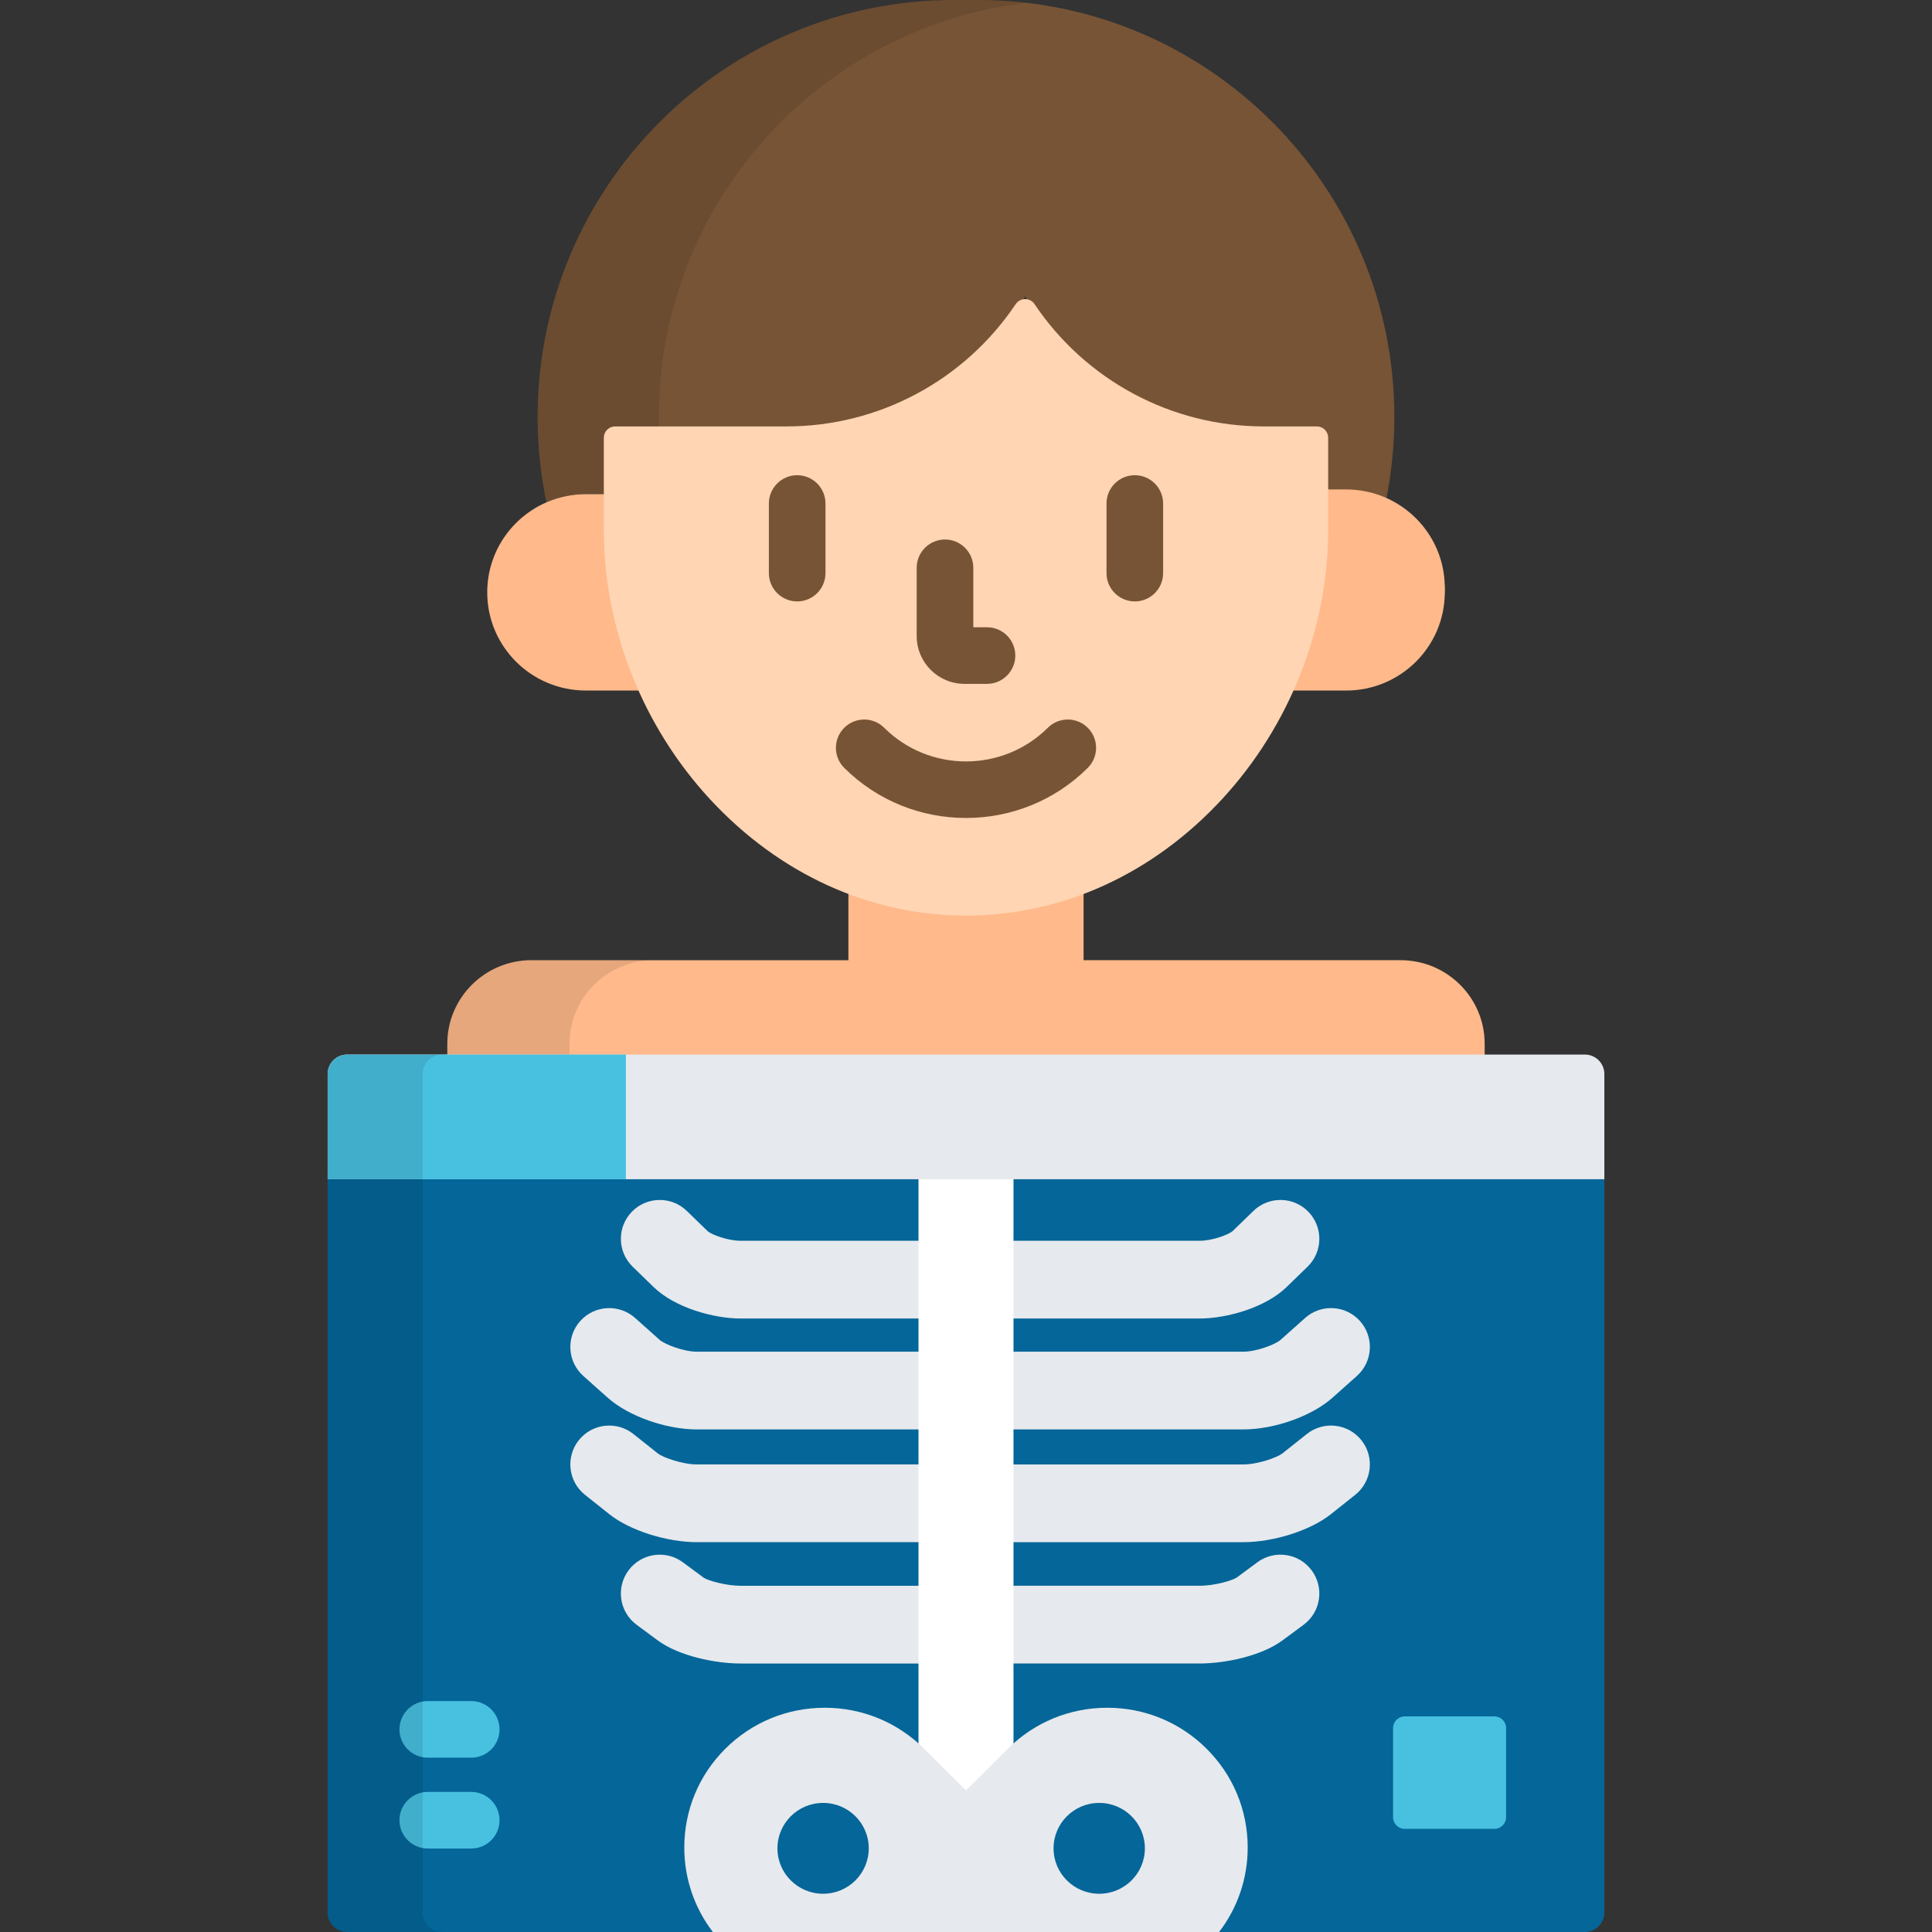 <?xml version="1.0" encoding="iso-8859-1"?>
<!-- Generator: Adobe Illustrator 19.0.0, SVG Export Plug-In . SVG Version: 6.00 Build 0)  -->
<svg version="1.1" id="Capa_1" xmlns="http://www.w3.org/2000/svg" xmlns:xlink="http://www.w3.org/1999/xlink" x="0px" y="0px"
	 viewBox="0 0 512 512" style="enable-background:new 0 0 512 512;" xml:space="preserve">
<rect x="0" y="0" width="512" height="512" fill="#333333" stroke="none"/>
<path style="fill:#775436;" d="M350.979,130.958h5.746c3.724,0,7.264,0.779,10.47,2.175c1.518-7.303,2.321-14.867,2.321-22.621
	C369.517,49.478,320.112,0,259.168,0h-6.336c-60.945,0-110.351,49.478-110.351,110.513c0,7.754,0.804,15.319,2.321,22.622
	c3.207-1.396,6.747-2.176,10.472-2.176h5.745v-16.954h47.44c25.696,0,49.759-13.536,63.207-35.44
	c13.449,21.904,37.512,35.44,63.207,35.44h16.105v16.953H350.979z"/>
<path style="opacity:0.1;enable-background:new    ;" d="M155.274,131.958h4.745c0.553,0,1-0.448,1-1v-16.954h13.655
	c-0.036-1.16-0.061-2.323-0.061-3.492c0-56.665,42.585-103.359,97.452-109.757C267.834,0.262,263.532,0,259.168,0h-6.336
	c-60.945,0-110.351,49.478-110.351,110.513c0,8.111,0.876,16.017,2.532,23.63C148.149,132.744,151.62,131.958,155.274,131.958z"/>
<g>
	<path style="fill:#FFB98A;" d="M161.02,141.866v-10.908h-5.745c-14.444,0-26.156,11.65-26.156,26.021S140.83,183,155.274,183
		h14.477C164.077,169.998,161.02,155.926,161.02,141.866z"/>
	<path style="fill:#FFB98A;" d="M356.726,130.958h-5.746v10.908c0,14.06-3.058,28.132-8.732,41.134h14.478
		c14.444,0,26.154-11.651,26.154-26.021S371.17,130.958,356.726,130.958z"/>
	<path style="fill:#FFB98A;" d="M371.192,254.463h-84.03v-18.622c-9.932,3.814-20.433,5.806-31.163,5.806
		c-10.73,0-21.231-1.992-31.163-5.806v18.623h-84.03c-12.273,0-22.262,9.935-22.262,22.144v4.347h274.91v-4.347
		C393.454,264.397,383.468,254.463,371.192,254.463z"/>
</g>
<g style="opacity:0.1;">
	<path d="M150.921,280.955v-4.347c0-12.21,9.987-22.144,22.262-22.144h-32.377c-12.273,0-22.262,9.935-22.262,22.144v4.347
		L150.921,280.955L150.921,280.955z"/>
</g>
<path style="fill:#FFB98A;" d="M356.726,129.709h-5.746v10.908c0,14.06-3.058,28.132-8.732,41.134h14.478
	c14.444,0,26.154-11.651,26.154-26.021C382.88,141.359,371.17,129.709,356.726,129.709z"/>
<path style="fill:#FFD5B3;" d="M255.999,242.646c-25.366,0-49.469-10.964-67.867-30.872c-17.866-19.331-28.112-45.267-28.112-71.158
	v-24.612c0-1.657,1.343-3,3-3h45.44c24.363,0,47.062-12.119,60.718-32.417c0.558-0.829,1.49-1.326,2.489-1.326
	c0.998,0,1.932,0.497,2.489,1.325c13.656,20.299,36.355,32.417,60.718,32.417h14.105c1.657,0,3,1.343,3,3v24.612
	c0,25.891-10.246,51.827-28.111,71.158C305.469,231.683,281.365,242.646,255.999,242.646z"/>
<g>
	<path style="fill:#775436;" d="M261.564,181.229h-5.979c-6.976,0-12.651-5.675-12.651-12.651v-18.102c0-4.142,3.357-7.5,7.5-7.5
		s7.5,3.358,7.5,7.5v15.753h3.631c4.143,0,7.5,3.358,7.5,7.5S265.707,181.229,261.564,181.229z"/>
	<path style="fill:#775436;" d="M255.999,216.773c-11.685,0-23.366-4.423-32.262-13.273c-2.936-2.921-2.948-7.67-0.026-10.606
		c2.92-2.937,7.669-2.949,10.607-0.027c11.954,11.894,31.408,11.895,43.366,0c2.935-2.92,7.685-2.909,10.606,0.028
		s2.908,7.686-0.028,10.607C279.368,212.348,267.682,216.773,255.999,216.773z"/>
</g>
<path style="fill:#046699;" d="M86.826,506.849c0,2.833,2.317,5.151,5.15,5.151h328.045c2.833,0,5.15-2.318,5.15-5.151V311.045
	H86.826V506.849z"/>
<g>
	<path style="fill:#E6E9ED;" d="M244.411,328.817h-48.127c-3.518,0-7.721-1.669-8.698-2.499l-5.573-5.408
		c-4.08-3.963-10.604-3.865-14.567,0.216c-3.962,4.083-3.864,10.604,0.218,14.567l5.572,5.409
		c5.626,5.461,15.854,8.317,23.049,8.317h48.127v-20.602H244.411z"/>
	<path style="fill:#E6E9ED;" d="M346.73,321.126c-3.962-4.082-10.485-4.18-14.567-0.216l-5.527,5.366
		c-1.025,0.872-5.227,2.54-8.743,2.54h-50.306v20.604h50.306c7.195,0,17.423-2.857,23.047-8.317l5.573-5.409
		C350.596,331.731,350.693,325.209,346.73,321.126z"/>
	<path style="fill:#E6E9ED;" d="M244.411,358.213h-59.706c-3.519,0-8.523-1.915-9.923-3.165l-6.48-5.778
		c-4.246-3.789-10.759-3.414-14.545,0.83c-3.787,4.246-3.416,10.758,0.831,14.545l6.479,5.779
		c5.453,4.863,15.393,8.392,23.638,8.392h59.706L244.411,358.213L244.411,358.213z"/>
	<path style="fill:#E6E9ED;" d="M360.419,350.1c-3.787-4.245-10.299-4.617-14.546-0.83l-6.479,5.778
		c-1.401,1.25-6.404,3.165-9.924,3.165h-61.883v20.603h61.883c8.244,0,18.186-3.529,23.637-8.391l6.482-5.78
		C363.834,360.858,364.205,354.346,360.419,350.1z"/>
	<path style="fill:#E6E9ED;" d="M244.411,388.088h-59.706c-3.941,0-9.082-1.89-10.369-2.913l-6.479-5.151
		c-4.454-3.541-10.935-2.8-14.476,1.653c-3.541,4.454-2.801,10.934,1.652,14.475l6.479,5.151c5.386,4.281,15.14,7.389,23.192,7.389
		h59.706v-20.604H244.411z"/>
	<path style="fill:#E6E9ED;" d="M360.794,381.678c-3.538-4.453-10.02-5.193-14.475-1.653l-6.48,5.151
		c-1.287,1.023-6.429,2.913-10.369,2.913h-61.883v20.604h61.883c8.054,0,17.807-3.108,23.19-7.388l6.482-5.152
		C363.595,392.612,364.335,386.131,360.794,381.678z"/>
	<path style="fill:#E6E9ED;" d="M347.621,416.177c-3.386-4.575-9.834-5.541-14.409-2.157l-5.504,4.073
		c-1.18,0.758-5.804,2.149-9.815,2.149h-50.306v20.603h50.306c6.598,0,16.296-1.921,21.998-6.139l5.573-4.121
		C350.038,427.203,351.004,420.752,347.621,416.177z"/>
	<path style="fill:#E6E9ED;" d="M244.411,420.243h-48.127c-4.014,0-8.637-1.393-9.749-2.101l-5.571-4.121
		c-4.575-3.383-11.026-2.418-14.408,2.157c-3.384,4.575-2.418,11.026,2.156,14.409l5.573,4.121
		c5.704,4.218,15.402,6.139,21.999,6.139h48.127V420.243z"/>
</g>
<path style="fill:#FFFFFF;" d="M244.179,464.128l11.109,11.05c0.195,0.194,0.45,0.291,0.705,0.291c0.255,0,0.51-0.097,0.705-0.291
	l11.111-11.05c0.254-0.252,0.518-0.493,0.777-0.737V311.045H243.41V463.4C243.669,463.643,243.928,463.879,244.179,464.128z"/>
<path style="fill:#E6E9ED;" d="M420.021,279.468H91.977c-2.833,0-5.15,2.318-5.15,5.151v27.895h338.346v-27.895
	C425.172,281.786,422.854,279.468,420.021,279.468z"/>
<g>
	<path style="fill:#48C1E1;" d="M124.882,489.877h-11.521c-4.143,0-7.5-3.358-7.5-7.5s3.357-7.5,7.5-7.5h11.521
		c4.143,0,7.5,3.358,7.5,7.5C132.382,486.52,129.024,489.877,124.882,489.877z"/>
	<path style="fill:#48C1E1;" d="M124.882,465.803h-11.521c-4.143,0-7.5-3.358-7.5-7.5s3.357-7.5,7.5-7.5h11.521
		c4.143,0,7.5,3.358,7.5,7.5S129.024,465.803,124.882,465.803z"/>
	<path style="fill:#48C1E1;" d="M165.868,279.468H91.977c-2.833,0-5.15,2.318-5.15,5.151v27.895h79.042L165.868,279.468
		L165.868,279.468z"/>
	<path style="fill:#48C1E1;" d="M399.134,481.58c0,1.7-1.391,3.09-3.091,3.09h-23.778c-1.7,0-3.091-1.391-3.091-3.09v-23.625
		c0-1.7,1.391-3.09,3.091-3.09h23.778c1.7,0,3.091,1.391,3.091,3.09V481.58z"/>
</g>
<path style="fill:#E6E9ED;" d="M319.747,463.419c-7.027-6.996-16.377-10.848-26.324-10.848c-9.941,0-19.289,3.853-26.318,10.848
	l-11.111,11.05l-11.109-11.05c-7.031-6.996-16.381-10.848-26.324-10.848c-9.945,0-19.295,3.853-26.326,10.848
	c-7.023,6.985-10.889,16.288-10.889,26.187c0,8.202,2.66,15.988,7.564,22.394h134.164c4.914-6.41,7.58-14.197,7.58-22.394
	C330.653,479.713,326.782,470.413,319.747,463.419z M218.132,501.865c-6.682,0-12.1-5.389-12.1-12.037
	c0-6.647,5.418-12.036,12.1-12.036s12.098,5.389,12.098,12.036C230.229,496.477,224.813,501.865,218.132,501.865z M291.304,501.865
	c-6.684,0-12.1-5.389-12.1-12.037c0-6.647,5.416-12.036,12.1-12.036c6.682,0,12.098,5.389,12.098,12.036
	C303.401,496.477,297.985,501.865,291.304,501.865z"/>
<g>
	<path style="fill:#775436;" d="M211.261,159.382c-4.143,0-7.5-3.358-7.5-7.5v-18.446c0-4.142,3.357-7.5,7.5-7.5s7.5,3.358,7.5,7.5
		v18.446C218.761,156.024,215.404,159.382,211.261,159.382z"/>
	<path style="fill:#775436;" d="M300.737,159.382c-4.143,0-7.5-3.358-7.5-7.5v-18.446c0-4.142,3.357-7.5,7.5-7.5s7.5,3.358,7.5,7.5
		v18.446C308.237,156.024,304.88,159.382,300.737,159.382z"/>
</g>
<path style="opacity:0.1;enable-background:new    ;" d="M111.999,506.849v-222.23c0-2.833,2.317-5.151,5.15-5.151H91.977
	c-2.833,0-5.15,2.318-5.15,5.151v222.23c0,2.833,2.317,5.151,5.15,5.151h25.173C114.316,512,111.999,509.682,111.999,506.849z"/>
<g>
</g>
<g>
</g>
<g>
</g>
<g>
</g>
<g>
</g>
<g>
</g>
<g>
</g>
<g>
</g>
<g>
</g>
<g>
</g>
<g>
</g>
<g>
</g>
<g>
</g>
<g>
</g>
<g>
</g>
</svg>
